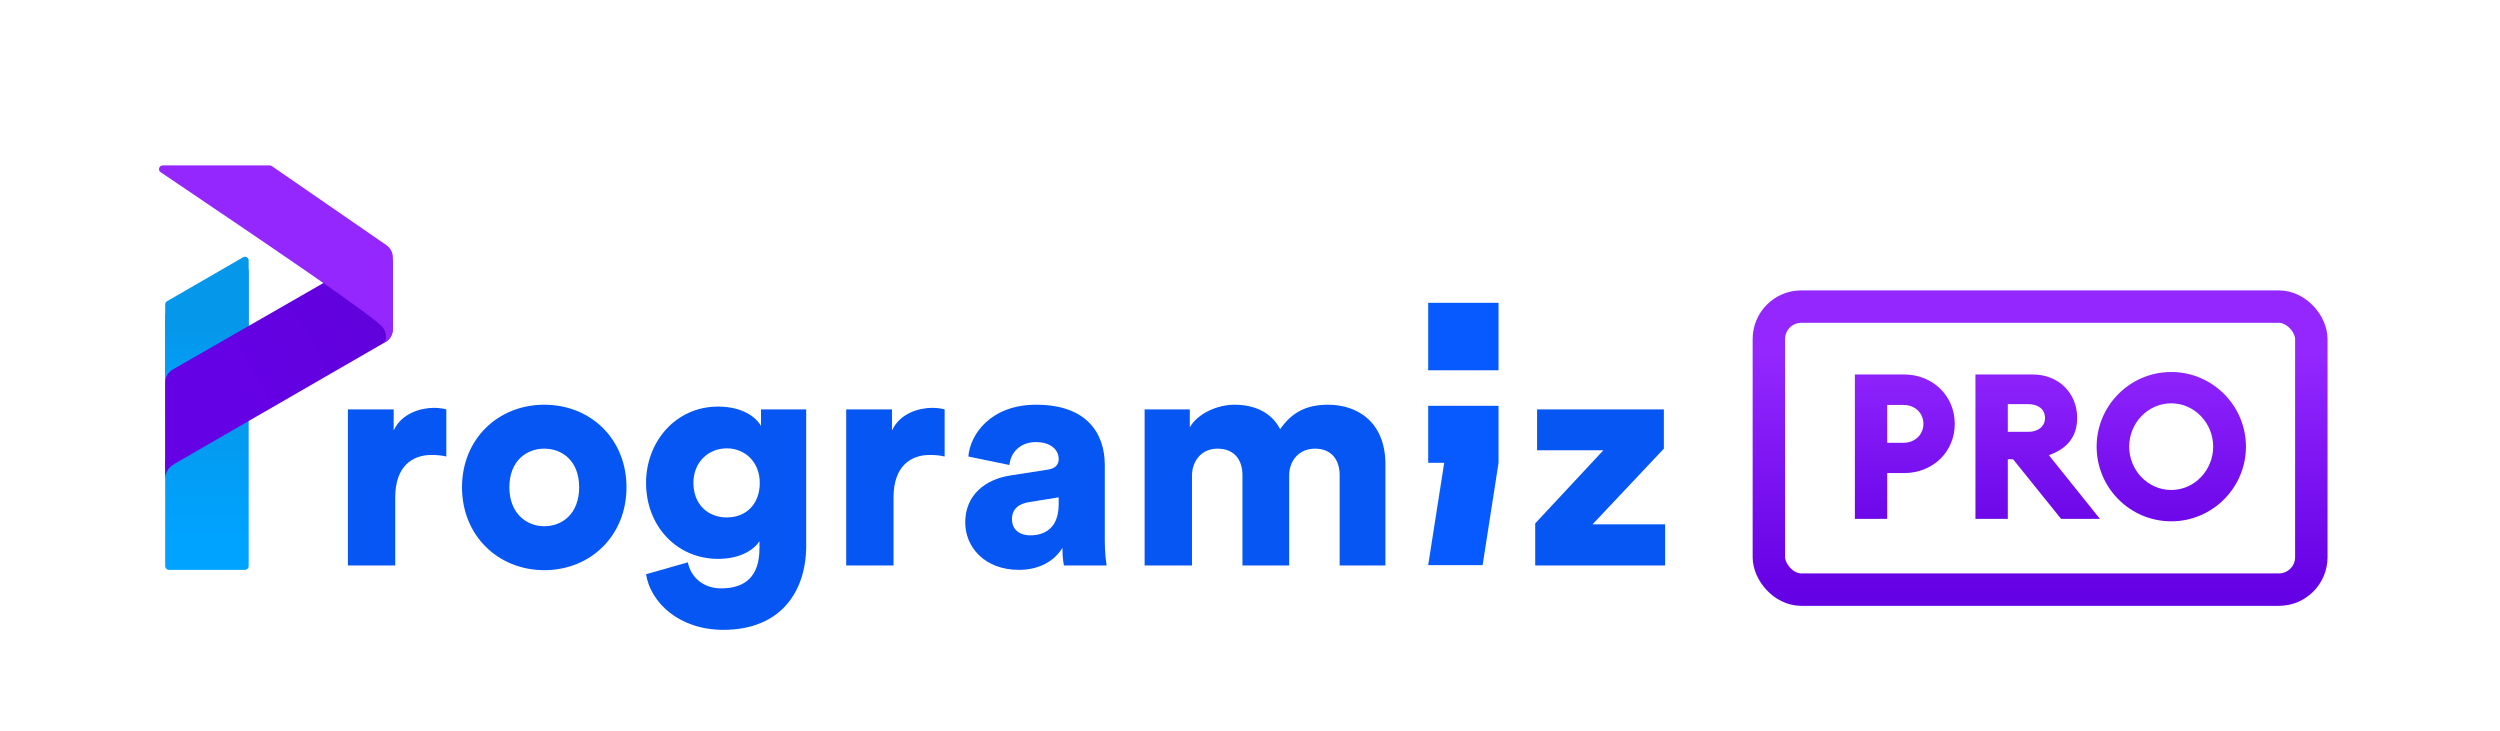 <svg width="106" height="31" viewBox="0 0 106 31" fill="none" xmlns="http://www.w3.org/2000/svg">
<rect x="75" y="13" width="23" height="12" rx="1.375" stroke="url(#paint0_linear_6817_102093)" stroke-width="1.375"/>
<path d="M7.004 13.422C7.004 13.261 7.09 13.111 7.23 13.029L10.202 11.303C10.354 11.214 10.544 11.324 10.544 11.499V24.004C10.544 24.091 10.473 24.162 10.386 24.162H7.161C7.074 24.162 7.004 24.091 7.004 24.004V13.422Z" fill="url(#paint1_linear_6817_102093)"/>
<path d="M7.004 12.908C7.004 12.852 7.034 12.8 7.082 12.772L10.308 10.908C10.412 10.847 10.544 10.922 10.544 11.044L10.544 17.476C10.544 17.606 10.438 17.712 10.308 17.712H7.24C7.11 17.712 7.004 17.606 7.004 17.476V12.908Z" fill="url(#paint2_linear_6817_102093)"/>
<path d="M15.948 10.717L7.32 15.671C7.124 15.783 7.004 15.991 7.004 16.216V19.894L16.34 14.504C16.535 14.392 16.655 14.184 16.655 13.959V11.126C16.655 10.763 16.262 10.536 15.948 10.717Z" fill="url(#paint3_linear_6817_102093)"/>
<path fill-rule="evenodd" clip-rule="evenodd" d="M7.384 19.675C7.158 19.797 7.004 20.036 7.004 20.312C7.004 20.313 7.004 20.315 7.004 20.317L7.004 20.317L7.004 19.459L7.384 19.675Z" fill="#6501E5"/>
<path fill-rule="evenodd" clip-rule="evenodd" d="M16.319 14.517C16.35 14.442 16.367 14.36 16.367 14.273C16.367 14.139 16.326 14.015 16.254 13.913L16.657 13.686L16.657 13.958C16.657 14.183 16.537 14.39 16.343 14.503L16.319 14.517Z" fill="#9327FE"/>
<path d="M16.26 13.924C16.152 13.592 10.619 9.876 6.811 7.301C6.683 7.214 6.745 7.014 6.9 7.014L11.435 7.014C11.467 7.014 11.498 7.024 11.525 7.042L16.385 10.395C16.555 10.513 16.657 10.706 16.657 10.913L16.657 13.693L16.26 13.924Z" fill="#9327FE"/>
<path d="M18.924 17.359C18.792 17.319 18.594 17.293 18.396 17.293C17.868 17.293 17.035 17.506 16.692 18.251V17.359H14.751V23.976H16.758V21.087C16.758 19.769 17.485 19.29 18.29 19.29C18.488 19.29 18.7 19.303 18.924 19.356V17.359Z" fill="#0556F3"/>
<path d="M23.076 22.312C22.323 22.312 21.597 21.766 21.597 20.661C21.597 19.543 22.323 19.023 23.076 19.023C23.842 19.023 24.556 19.543 24.556 20.661C24.556 21.779 23.842 22.312 23.076 22.312ZM23.076 17.16C21.121 17.16 19.589 18.611 19.589 20.661C19.589 22.711 21.121 24.175 23.076 24.175C25.044 24.175 26.563 22.711 26.563 20.661C26.563 18.611 25.044 17.16 23.076 17.16Z" fill="#0556F3"/>
<path d="M27.393 24.348C27.578 25.533 28.78 26.705 30.669 26.705C33.126 26.705 34.182 25.054 34.182 23.15V17.359H32.267V18.065C32.082 17.719 31.514 17.239 30.445 17.239C28.648 17.239 27.393 18.73 27.393 20.474C27.393 22.312 28.701 23.696 30.445 23.696C31.395 23.696 31.963 23.31 32.201 22.951V23.257C32.201 24.455 31.58 24.947 30.577 24.947C29.824 24.947 29.295 24.482 29.163 23.843L27.393 24.348ZM30.814 21.939C30.009 21.939 29.401 21.38 29.401 20.474C29.401 19.569 30.061 19.01 30.814 19.01C31.567 19.01 32.214 19.569 32.214 20.474C32.214 21.38 31.633 21.939 30.814 21.939Z" fill="#0556F3"/>
<path d="M40.053 17.359C39.92 17.319 39.722 17.293 39.524 17.293C38.996 17.293 38.164 17.506 37.82 18.251V17.359H35.879V23.976H37.886V21.087C37.886 19.769 38.613 19.29 39.419 19.29C39.617 19.29 39.828 19.303 40.053 19.356V17.359Z" fill="#0556F3"/>
<path d="M40.926 22.152C40.926 23.203 41.758 24.162 43.197 24.162C44.069 24.162 44.703 23.789 45.047 23.23C45.047 23.683 45.099 23.922 45.113 23.976H46.922C46.909 23.909 46.843 23.47 46.843 22.951V19.716C46.843 18.358 46.064 17.16 43.937 17.16C42.009 17.16 41.137 18.411 41.058 19.356L42.801 19.716C42.841 19.223 43.224 18.744 43.924 18.744C44.558 18.744 44.888 19.077 44.888 19.463C44.888 19.689 44.769 19.862 44.413 19.915L42.867 20.155C41.784 20.315 40.926 20.98 40.926 22.152ZM43.686 22.698C43.132 22.698 42.907 22.365 42.907 22.019C42.907 21.553 43.224 21.353 43.647 21.287L44.888 21.087V21.38C44.888 22.405 44.281 22.698 43.686 22.698Z" fill="#0556F3"/>
<path d="M50.54 23.976V20.168C50.54 19.569 50.923 19.023 51.623 19.023C52.35 19.023 52.68 19.516 52.68 20.142V23.976H54.661V20.155C54.661 19.569 55.044 19.023 55.757 19.023C56.471 19.023 56.801 19.516 56.801 20.142V23.976H58.742V19.689C58.742 17.892 57.554 17.16 56.312 17.16C55.427 17.16 54.793 17.453 54.278 18.198C53.948 17.546 53.274 17.16 52.336 17.16C51.623 17.16 50.778 17.532 50.448 18.118V17.359H48.532V23.976H50.54Z" fill="#0556F3"/>
<path d="M70.601 23.976V22.232H67.523L70.548 19.023V17.359H65.172V19.09H67.985L65.093 22.192V23.976H70.601Z" fill="#0556F3"/>
<path d="M62.863 23.962H60.555L61.234 19.624H60.555V17.207H63.538V19.624L62.863 23.962Z" fill="#065AFF"/>
<path d="M63.538 12.839H60.555V15.7H63.538V12.839Z" fill="#065AFF"/>
<path d="M82.882 17.972C82.882 16.791 81.959 15.877 80.725 15.877H78.647V22H80.018V20.059H80.725C81.959 20.059 82.882 19.154 82.882 17.972ZM81.553 17.972C81.553 18.421 81.2 18.774 80.708 18.774H80.018V17.17H80.708C81.2 17.17 81.553 17.515 81.553 17.972ZM83.759 22H85.131V19.473H85.355L87.39 22H89.037L86.873 19.3C87.649 19.024 88.072 18.516 88.072 17.722C88.072 16.704 87.33 15.877 86.174 15.877H83.759V22ZM85.131 18.309V17.136H86.01C86.416 17.136 86.709 17.351 86.709 17.722C86.709 18.076 86.416 18.309 86.01 18.309H85.131ZM92.062 22.104C93.805 22.104 95.228 20.68 95.228 18.938C95.228 17.196 93.805 15.773 92.062 15.773C90.312 15.773 88.897 17.196 88.897 18.938C88.897 20.68 90.312 22.104 92.062 22.104ZM92.062 20.775C91.062 20.775 90.277 19.93 90.277 18.938C90.277 17.946 91.062 17.101 92.062 17.101C93.054 17.101 93.839 17.946 93.839 18.938C93.839 19.93 93.054 20.775 92.062 20.775Z" fill="url(#paint4_linear_6817_102093)"/>
<defs>
<linearGradient id="paint0_linear_6817_102093" x1="86.5" y1="15.046" x2="86.5" y2="25" gradientUnits="userSpaceOnUse">
<stop stop-color="#9327FE"/>
<stop offset="1" stop-color="#6501E5"/>
</linearGradient>
<linearGradient id="paint1_linear_6817_102093" x1="8.774" y1="22.805" x2="8.774" y2="16.833" gradientUnits="userSpaceOnUse">
<stop stop-color="#00A3FF"/>
<stop offset="1" stop-color="#0597EA"/>
</linearGradient>
<linearGradient id="paint2_linear_6817_102093" x1="8.774" y1="17.025" x2="8.774" y2="14.003" gradientUnits="userSpaceOnUse">
<stop stop-color="#00A3FF"/>
<stop offset="1" stop-color="#0597EA"/>
</linearGradient>
<linearGradient id="paint3_linear_6817_102093" x1="10.049" y1="15.942" x2="17.314" y2="11.866" gradientUnits="userSpaceOnUse">
<stop stop-color="#6501E5"/>
<stop offset="1" stop-color="#5F01D8"/>
</linearGradient>
<linearGradient id="paint4_linear_6817_102093" x1="87" y1="14.813" x2="87" y2="23.636" gradientUnits="userSpaceOnUse">
<stop stop-color="#9327FE"/>
<stop offset="1" stop-color="#6501E5"/>
</linearGradient>
</defs>
</svg>

